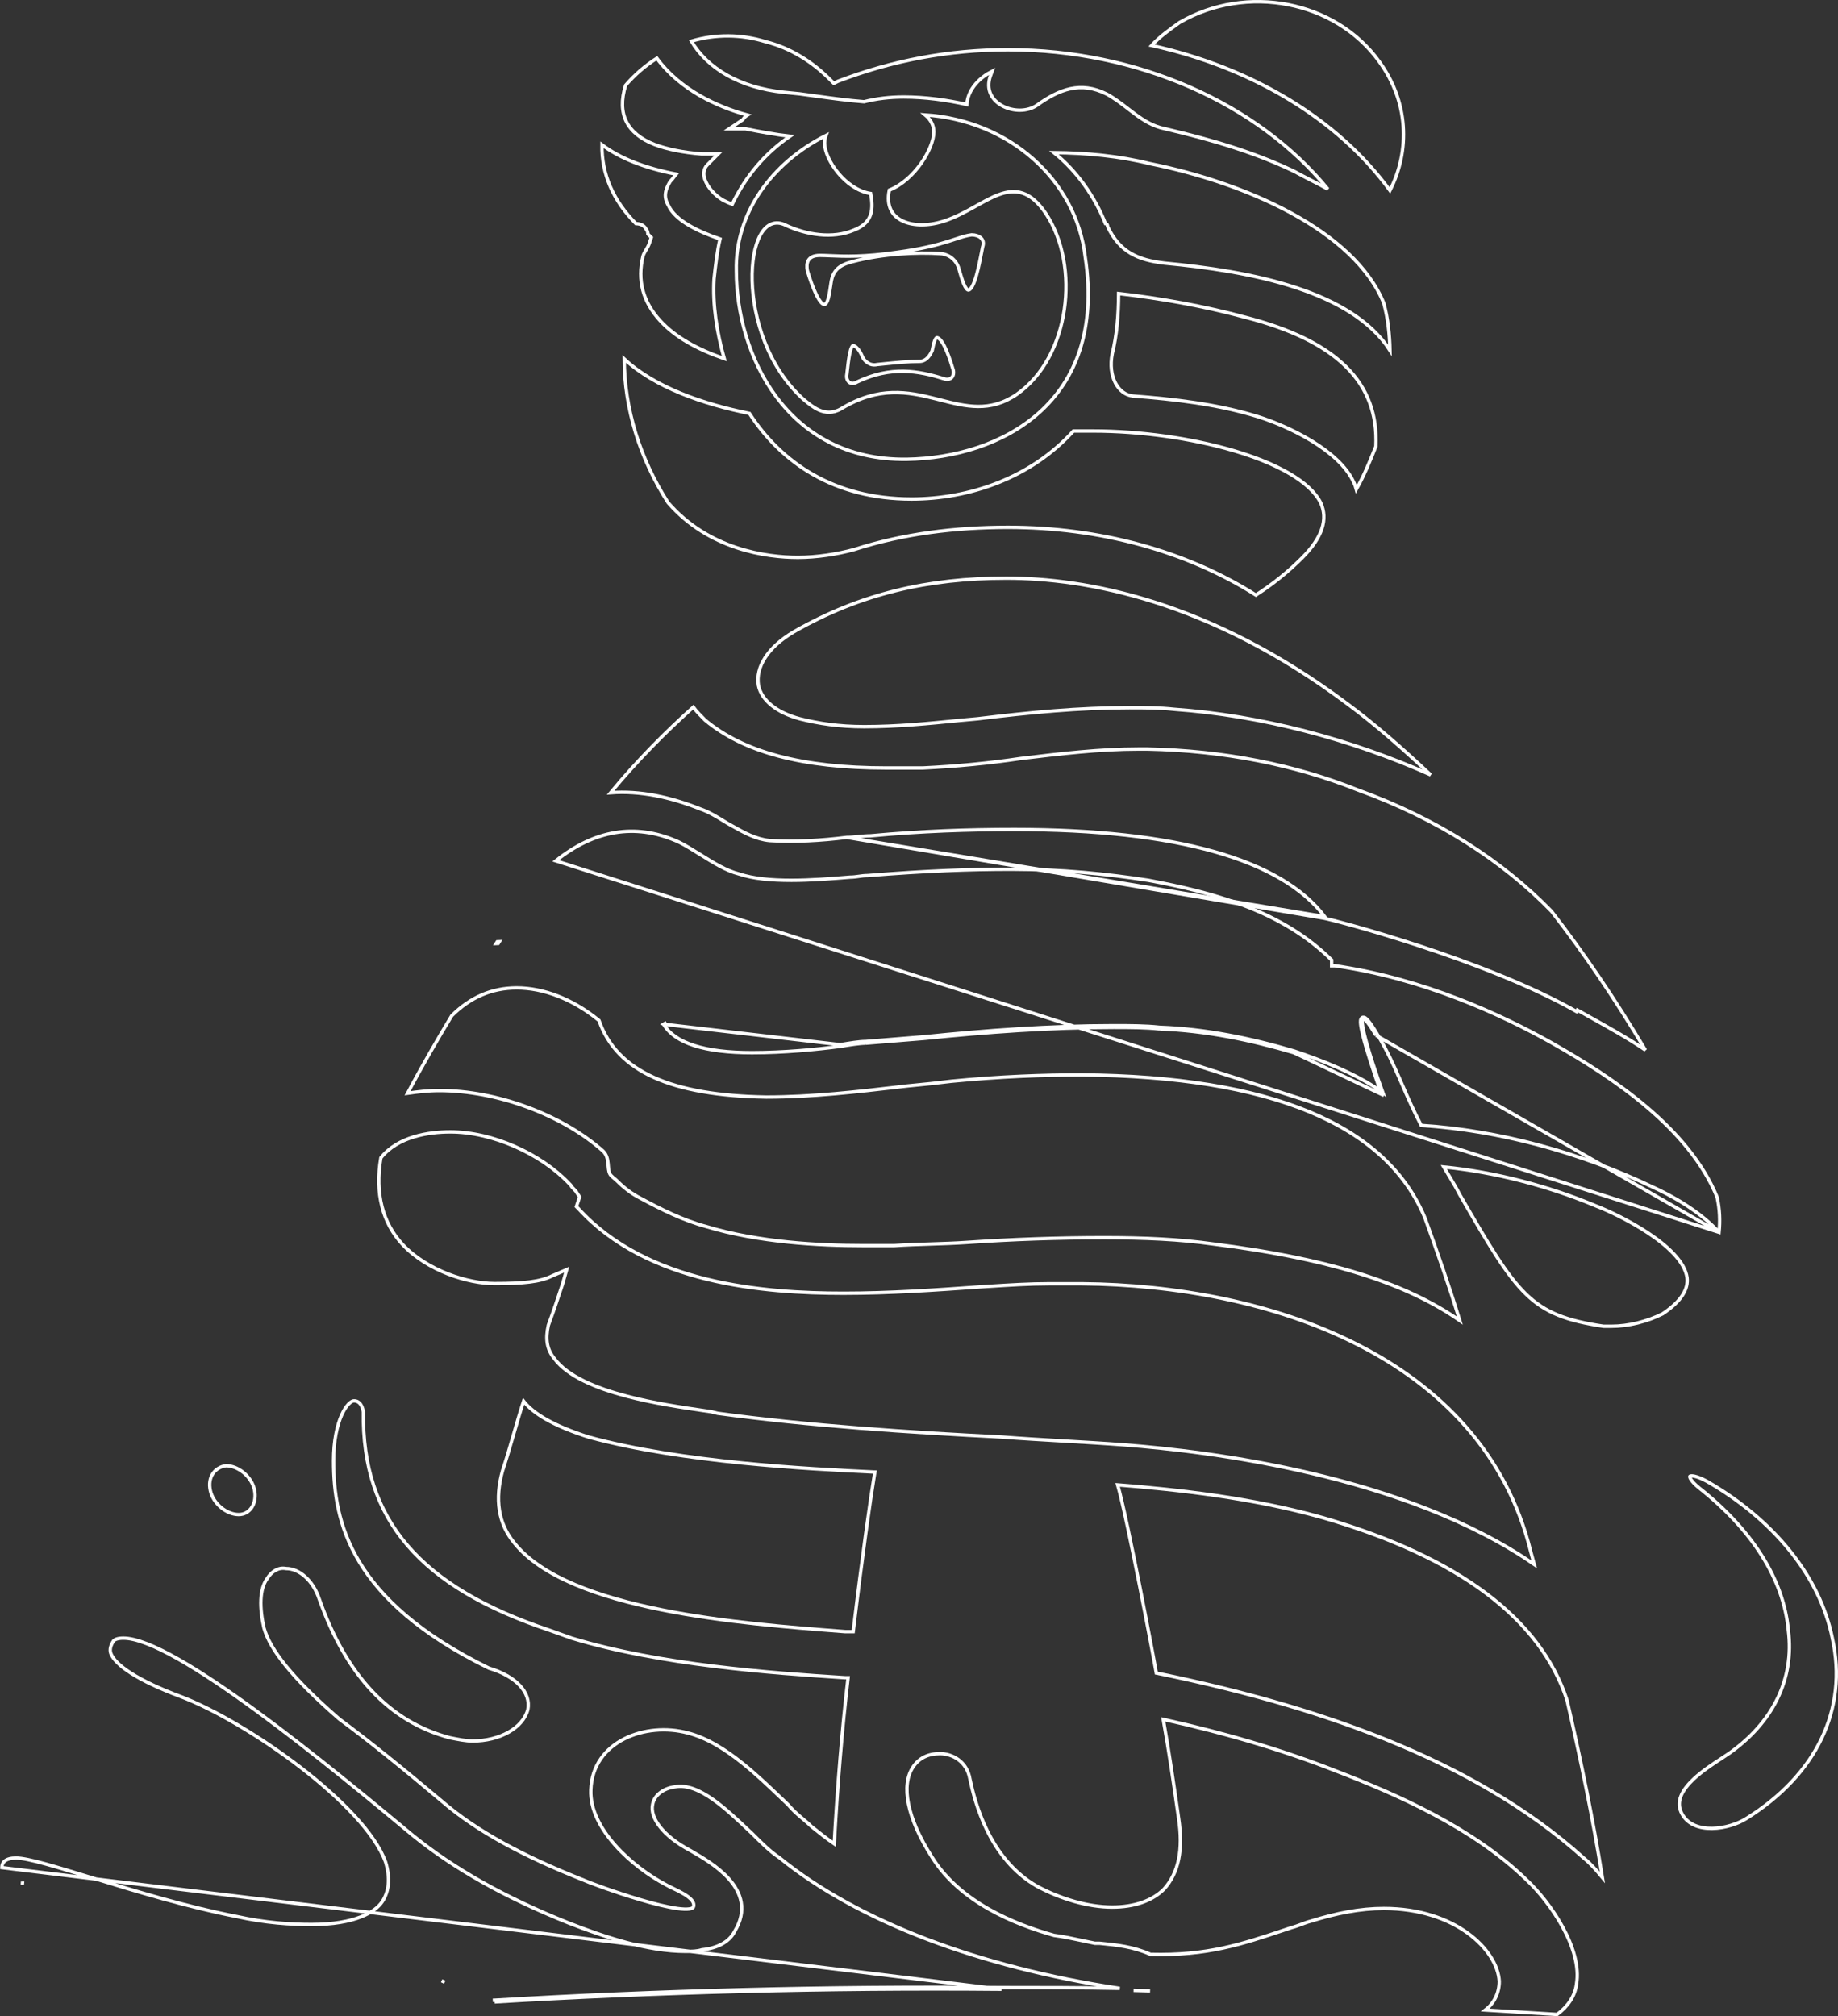 <svg width="547" height="600" viewBox="0 0 547 600" fill="none" xmlns="http://www.w3.org/2000/svg">
<rect x="0" y="0" width="547" height="600" fill="#333333" stroke="none"/>
<path d="M170.08 487.483L170.069 487.48L170.057 487.475L163.486 485.125C163.484 485.124 163.483 485.124 163.481 485.123C144.4 478.752 130.441 470.593 121.311 459.964C112.178 449.332 107.917 436.274 108.145 420.187C107.919 418.866 107.486 418.046 106.999 417.559C106.515 417.074 105.942 416.882 105.355 416.882C104.972 416.882 104.39 417.145 103.698 417.874C103.021 418.586 102.3 419.681 101.641 421.174C100.323 424.158 99.274 428.677 99.274 434.744C99.274 443.874 100.559 454.249 106.959 464.853C113.356 475.454 124.895 486.337 145.494 496.424C149.527 497.618 152.656 499.416 154.666 501.552C156.689 503.701 157.592 506.213 157.084 508.76L157.08 508.777L157.076 508.794C156.326 511.547 154.216 513.879 151.315 515.513C148.411 517.149 144.682 518.108 140.611 518.108C138.681 518.108 136.292 517.629 133.971 517.164L133.932 517.156L133.917 517.154L133.902 517.15C115.83 512.386 103.039 498.572 95.012 475.872L95.009 475.863C93.166 470.325 89.074 466.789 85.142 466.789H85.093L85.044 466.779C82.969 466.363 80.802 467.601 79.46 469.841L79.45 469.858L79.438 469.875C78.34 471.415 77.766 473.545 77.65 476.081C77.536 478.608 77.879 481.499 78.575 484.526C80.415 490.957 86.885 499.341 100.967 511.567C109.907 518.166 119.784 526.174 131.531 536.058L131.537 536.062C141.817 544.955 155.86 552.463 173.7 559.517L173.72 559.525L173.74 559.535C174.176 559.753 176.405 560.625 179.56 561.747C182.697 562.863 186.713 564.213 190.697 565.387C194.687 566.563 198.624 567.554 201.612 567.961C203.111 568.165 204.333 568.216 205.19 568.087C206.088 567.952 206.351 567.666 206.401 567.417L206.405 567.397L206.41 567.378C206.587 566.759 206.408 566.159 205.906 565.532C205.395 564.894 204.588 564.283 203.635 563.705C202.688 563.13 201.635 562.609 200.659 562.139C200.527 562.075 200.396 562.012 200.267 561.95C199.46 561.563 198.713 561.205 198.185 560.888C193.206 558.274 187.521 554.122 183.132 549.191C178.749 544.267 175.595 538.495 175.837 532.656C176.079 525.383 180.207 520.29 185.806 517.456C191.387 514.631 198.447 514.035 204.667 515.712C210.411 517.151 216.001 520.735 221.072 524.81C225.039 527.998 228.721 531.514 231.929 534.578C232.823 535.432 233.681 536.251 234.498 537.018L234.52 537.039L234.54 537.062C235.688 538.443 236.956 539.598 238.183 540.652C238.49 540.915 238.796 541.173 239.097 541.428C239.982 542.175 240.828 542.89 241.541 543.601C243.678 545.313 245.803 547.014 248.277 548.714C249.206 531.782 250.579 514.871 252.397 499.275H251.548H251.532L251.516 499.274C229.431 497.862 196.469 495.507 170.08 487.483Z" stroke="white"/>
<path d="M327.229 578.313H327.253L327.278 578.316C327.4 578.328 327.522 578.34 327.644 578.352C332.212 578.809 337.295 579.316 342.385 581.612C359.296 582.043 369.409 578.656 382.549 574.256C383.166 574.05 383.789 573.841 384.419 573.631L384.437 573.625L384.456 573.62C385.364 573.393 386.277 573.05 387.222 572.695L387.236 572.69C388.162 572.342 389.12 571.983 390.083 571.74C397.628 569.38 404.728 567.955 411.842 567.955C422.516 567.955 430.964 571.044 436.814 575.289C442.648 579.523 445.941 584.943 446.186 589.616L446.187 589.629V589.642C446.187 593.074 444.691 596.142 442.03 598.181C445.321 598.386 448.689 598.59 452.057 598.794L452.063 598.795C455.88 599.026 459.697 599.258 463.402 599.49C466.534 597.203 468.723 594.062 469.165 590.522L469.166 590.51L469.168 590.498C470.079 585.251 468.145 579.136 465.05 573.462C461.962 567.802 457.765 562.665 454.277 559.404L454.277 559.404L454.27 559.397C438.367 543.938 415.89 534.08 397.56 527.019L397.556 527.018C382.269 520.986 365.147 515.868 346.187 511.666C348.003 521.764 349.38 531.424 350.757 541.073L350.757 541.074C350.757 541.074 350.757 541.075 350.757 541.075C352.178 550.568 350.773 557.335 346.403 562.198L346.395 562.208L346.385 562.217C342.974 565.634 337.659 567.543 330.989 567.543C323.837 567.543 315.765 565.158 308.66 561.363L308.66 561.363L308.649 561.357C294.334 553.232 290.072 536.066 288.664 529.482L288.661 529.471L288.659 529.459C287.769 524.108 283.33 521.873 279.751 521.873C276.136 521.873 273.482 523.219 271.706 525.888C269.925 528.563 269.445 532.296 270.37 536.87C271.294 541.44 273.613 546.797 277.352 552.649L277.356 552.655C285.702 566.123 301.964 572.674 313.696 575.968C316.344 576.301 319.003 576.868 321.963 577.498C323.205 577.763 324.499 578.039 325.868 578.313H327.229Z" stroke="white"/>
<path d="M298.087 591.497C310.019 591.497 321.661 591.497 333.243 591.732C291.405 585.413 255.339 571.826 231.978 552.851C229.125 550.942 226.749 548.563 223.952 545.761L223.936 545.745C223.522 545.356 223.106 544.964 222.687 544.569C219.294 541.37 215.767 538.045 212.244 535.554C208.27 532.745 204.422 531.086 200.873 531.753L200.858 531.756L200.842 531.757C197.228 532.21 194.645 534.451 194.222 536.993L194.22 537.006L194.217 537.019C193.793 538.932 194.522 541.252 196.414 543.665C198.299 546.068 201.294 548.499 205.245 550.594L205.254 550.599L205.263 550.604C205.493 550.738 205.739 550.881 205.999 551.031C208.91 552.716 213.606 555.433 216.9 559.118C218.701 561.133 220.113 563.466 220.575 566.112C221.038 568.764 220.537 571.676 218.61 574.82C217.094 577.835 213.63 579.759 208.876 580.248C207.407 580.727 205.939 580.727 204.122 580.726H204.071C192.686 580.726 179.916 576.455 169.103 572.217L169.099 572.216C150.262 564.669 135.173 556.171 122.904 546.246L122.898 546.241C110.44 535.882 92.706 521.179 76.151 509.066C67.872 503.009 59.899 497.607 53.034 493.722C49.601 491.779 46.455 490.221 43.692 489.15C40.922 488.075 38.573 487.504 36.725 487.504C34.978 487.504 34.181 487.928 33.821 488.267C32.939 489.607 32.576 490.836 32.965 492.017C33.613 493.736 35.605 495.777 39.108 498C42.593 500.211 47.494 502.551 53.821 504.898L53.825 504.899C63.756 508.688 77.43 516.721 89.384 525.922C95.364 530.524 100.924 535.428 105.378 540.25C109.824 545.066 113.196 549.832 114.757 554.162L114.762 554.175L114.766 554.188C116.206 558.998 115.747 562.928 113.763 565.908C111.746 568.938 105.895 572.723 92.663 572.723C86.528 572.723 78.971 572.25 70.468 570.358C55.868 567.527 40.334 562.812 28.117 559.047C27.285 558.793 26.463 558.542 25.655 558.295C21.211 556.937 17.158 555.699 13.734 554.755C9.668 553.633 6.561 552.948 4.76 552.948C3.177 552.948 2.125 553.289 1.48 553.786C0.853 554.269 0.559 554.939 0.559 555.744V555.793L298.086 591.997M298.087 591.497C298.087 591.497 298.087 591.497 298.087 591.497H298.086V591.997M298.087 591.497C298.088 591.497 298.089 591.497 298.09 591.497L298.086 591.997M298.087 591.497C245.457 591.026 194.705 592.437 147.239 595.26M298.086 591.997C245.437 591.526 194.669 592.939 147.192 595.764M147.239 595.26C147.264 595.266 147.289 595.272 147.313 595.279L147.192 595.764M147.239 595.26C147.213 595.261 147.188 595.263 147.162 595.264L147.192 595.764M147.239 595.26L147.192 595.764M131.895 589.663L131.903 589.667L131.679 590.114L131.887 589.659C131.889 589.66 131.892 589.661 131.895 589.663ZM6.686 560.425C6.687 560.425 6.688 560.425 6.69 560.425L6.64 560.923L6.681 560.425C6.683 560.425 6.684 560.425 6.686 560.425ZM342.272 592.468C340.63 592.415 338.988 592.368 337.346 592.326L342.272 592.468Z" stroke="white"/>
<path d="M410.498 18.363L410.498 18.363L410.496 18.36C397.498 0.227 371.007 -4.916 351.005 6.718C347.961 8.896 344.979 11.035 342.731 13.523C372.715 20.167 398.149 35.429 413.655 56.67C419.754 44.724 419.14 30.208 410.498 18.363Z" stroke="white"/>
<path d="M349.367 211.077C375.229 212.897 401.956 219.965 425.77 230.596C417.572 222.893 409.385 215.662 401.203 209.624L401.2 209.621C359.928 178.618 322.9 172.056 299.494 172.056C276.067 172.056 255.942 176.747 236.286 187.996C228.374 192.658 224.829 198.607 225.715 203.952C226.603 208.377 231.066 212.053 238.04 213.916C243.644 215.319 249.713 216.255 257.188 216.255C267.03 216.255 276.408 215.316 285.812 214.374L285.817 214.373L290.973 213.904C290.975 213.904 290.978 213.903 290.98 213.903C306.496 212.02 321.09 210.605 336.16 210.605H336.176C340.861 210.605 345.112 210.605 349.367 211.077Z" stroke="white"/>
<path d="M475.123 358.937L475.116 358.935L475.109 358.932C460.882 352.956 444.857 348.782 429.682 347.289C430.217 348.206 430.752 349.094 431.276 349.962C432.412 351.848 433.491 353.638 434.376 355.409C443.084 370.495 448.333 379.479 454.145 385.125C459.906 390.722 466.241 393.054 477.22 394.695H477.222H477.225H477.228H477.231H477.234H477.237H477.24H477.243H477.246H477.249H477.252H477.255H477.258H477.261H477.264H477.267H477.27H477.273H477.276H477.279H477.282H477.285H477.288H477.292H477.295H477.298H477.301H477.304H477.307H477.311H477.314H477.317H477.32H477.324H477.327H477.33H477.333H477.337H477.34H477.343H477.346H477.35H477.353H477.356H477.36H477.363H477.366H477.37H477.373H477.377H477.38H477.383H477.387H477.39H477.394H477.397H477.4H477.404H477.407H477.411H477.414H477.418H477.421H477.425H477.428H477.432H477.436H477.439H477.443H477.446H477.45H477.453H477.457H477.461H477.464H477.468H477.471H477.475H477.479H477.482H477.486H477.49H477.493H477.497H477.501H477.505H477.508H477.512H477.516H477.519H477.523H477.527H477.531H477.535H477.538H477.542H477.546H477.55H477.554H477.557H477.561H477.565H477.569H477.573H477.577H477.581H477.584H477.588H477.592H477.596H477.6H477.604H477.608H477.612H477.616H477.62H477.624H477.628H477.632H477.636H477.64H477.644H477.648H477.652H477.656H477.66H477.664H477.668H477.672H477.676H477.68H477.684H477.688H477.693H477.697H477.701H477.705H477.709H477.713H477.717H477.721H477.726H477.73H477.734H477.738H477.742H477.747H477.751H477.755H477.759H477.763H477.768H477.772H477.776H477.78H477.785H477.789H477.793H477.798H477.802H477.806H477.811H477.815H477.819H477.823H477.828H477.832H477.837H477.841H477.845H477.85H477.854H477.858H477.863H477.867H477.872H477.876H477.88H477.885H477.889H477.894H477.898H477.903H477.907H477.912H477.916H477.921H477.925H477.93H477.934H477.939H477.943H477.948H477.952H477.957H477.961H477.966H477.97H477.975H477.979H477.984H477.989H477.993H477.998H478.002H478.007H478.012H478.016H478.021H478.025H478.03H478.035H478.039H478.044H478.049H478.053H478.058H478.063H478.067H478.072H478.077H478.081H478.086H478.091H478.096H478.1H478.105H478.11H478.114H478.119H478.124H478.129H478.134H478.138H478.143H478.148H478.153H478.157H478.162H478.167H478.172H478.177H478.181H478.186H478.191H478.196H478.201H478.206H478.21H478.215H478.22H478.225H478.23H478.235H478.24H478.245H478.249H478.254H478.259H478.264H478.269H478.274H478.279H478.284H478.289H478.294H478.299H478.304H478.309H478.313H478.318H478.323H478.328H478.333H478.338H478.343H478.348H478.353H478.358H478.363H478.368H478.373H478.378H478.383H478.388H478.393H478.398H478.403H478.409H478.414H478.419H478.424H478.429H478.434H478.439H478.444H478.449H478.454H478.459H478.464H478.469H478.474H478.48H478.485H478.49H478.495H478.5H478.505H478.51H478.515H478.521H478.526H478.531H478.536H478.541H478.546H478.551H478.557H478.562H478.567H478.572H478.577H478.582H478.588H478.593H478.598H478.603H478.608H478.614H478.619H478.624H478.629H478.634H478.64H478.645H478.65H478.655H478.661H478.666H478.671H478.676H478.682H478.687H478.692H478.697H478.703H478.708H478.713H478.718H478.724H478.729H478.734H478.74H478.745H478.75H478.755H478.761H478.766H478.771H478.777H478.782H478.787H478.793H478.798H478.803H478.808H478.814H478.819H478.824H478.83H478.835H478.84H478.846H478.851H478.857H478.862H478.867H478.873H478.878H478.883H478.889H478.894H478.899H478.905H478.91H478.915H478.921H478.926H478.932H478.937H478.942H478.948H478.953H478.959H478.964H478.969H478.975H478.98H478.986H478.991H478.996H479.002H479.007H479.013H479.018H479.023H479.029H479.034H479.04H479.045H479.051H479.056H479.061H479.067H479.072H479.078H479.083H479.089H479.094H479.099H479.105H479.11H479.116H479.121H479.127H479.132H479.138H479.143H479.148H479.154H479.159H479.165H479.17H479.176H479.181H479.187H479.192H479.198H479.203H479.209H479.214H479.22H479.225H479.231H479.236H479.241H479.247H479.252H479.258H479.263H479.269H479.274H479.28H479.285H479.291H479.296H479.302H479.307H479.313H479.318H479.324H479.329H479.335H479.34H479.346H479.351H479.357H479.362H479.368H479.373H479.379H479.384H479.39H479.395H479.401H479.406H479.412H479.417H479.423H479.428H479.434H479.439H479.445H479.45H479.456H479.461H479.467H479.472H479.478H479.483H479.489H479.494H479.5H479.505H479.511H479.516H479.522H479.527H479.533C484.61 394.695 490.163 393.308 494.794 390.995C500.366 387.268 502.502 383.664 502.071 380.195C501.738 377.869 500.317 375.519 498.204 373.244C496.097 370.974 493.341 368.822 490.421 366.892C484.582 363.031 478.152 360.104 475.123 358.937Z" stroke="white"/>
<path d="M251.987 249.211L251.956 249.215C244.458 250.154 236.503 250.622 229.025 250.154C224.903 249.739 221.525 247.84 217.772 245.73C217.367 245.502 216.958 245.272 216.543 245.041C216.172 244.818 215.786 244.581 215.389 244.337C213.308 243.06 210.891 241.577 208.473 240.767C199.443 237.151 190.382 235.25 181.712 235.921C189.788 226.147 198.266 217.653 206.334 210.439C207.282 211.733 208.562 213.014 209.804 214.259L209.827 214.282L209.843 214.298L209.861 214.313C221.275 223.839 238.809 228.553 263.77 228.553H263.789H263.808H263.827H263.847H263.866H263.885H263.905H263.924H263.943H263.963H263.982H264.002H264.021H264.04H264.06H264.079H264.099H264.118H264.138H264.157H264.177H264.196H264.216H264.235H264.255H264.274H264.294H264.314H264.333H264.353H264.372H264.392H264.412H264.431H264.451H264.47H264.49H264.51H264.529H264.549H264.569H264.589H264.608H264.628H264.648H264.667H264.687H264.707H264.727H264.747H264.766H264.786H264.806H264.826H264.846H264.865H264.885H264.905H264.925H264.945H264.965H264.985H265.005H265.025H265.045H265.064H265.084H265.104H265.124H265.144H265.164H265.184H265.204H265.224H265.244H265.264H265.284H265.304H265.325H265.345H265.365H265.385H265.405H265.425H265.445H265.465H265.485H265.505H265.526H265.546H265.566H265.586H265.606H265.627H265.647H265.667H265.687H265.707H265.728H265.748H265.768H265.788H265.809H265.829H265.849H265.87H265.89H265.91H265.93H265.951H265.971H265.991H266.012H266.032H266.053H266.073H266.093H266.114H266.134H266.155H266.175H266.195H266.216H266.236H266.257H266.277H266.298H266.318H266.339H266.359H266.38H266.4H266.421H266.441H266.462H266.482H266.503H266.523H266.544H266.565H266.585H266.606H266.626H266.647H266.668H266.688H266.709H266.73H266.75H266.771H266.791H266.812H266.833H266.854H266.874H266.895H266.916H266.936H266.957H266.978H266.999H267.019H267.04H267.061H267.082H267.102H267.123H267.144H267.165H267.185H267.206H267.227H267.248H267.269H267.29H267.31H267.331H267.352H267.373H267.394H267.415H267.436H267.457H267.477H267.498H267.519H267.54H267.561H267.582H267.603H267.624H267.645H267.666H267.687H267.708H267.729H267.75H267.771H267.792H267.813H267.834H267.855H267.876H267.897H267.918H267.939H267.96H267.981H268.002H268.023H268.044H268.065H268.086H268.108H268.129H268.15H268.171H268.192H268.213H268.234H268.255H268.277H268.298H268.319H268.34H268.361H268.382H268.404H268.425H268.446H268.467H268.488H268.51H268.531H268.552H268.573H268.595H268.616H268.637H268.658H268.68H268.701H268.722H268.743H268.765H268.786H268.807H268.829H268.85H268.871H268.892H268.914H268.935H268.956H268.978H268.999H269.02H269.042H269.063H269.085H269.106H269.127H269.149H269.17H269.191H269.213H269.234H269.256H269.277H269.298H269.32H269.341H269.363H269.384H269.406H269.427H269.449H269.47H269.491H269.513H269.534H269.556H269.577H269.599H269.62H269.642H269.663H269.685H269.706H269.728H269.749H269.771H269.792H269.814H269.835H269.857H269.879H269.9H269.922H269.943H269.965H269.986H270.008H270.03H270.051H270.073H270.094H270.116H270.137H270.159H270.181H270.202H270.224H270.246H270.267H270.289H270.31H270.332H270.354H270.375H270.397H270.419H270.44H270.462H270.484H270.505H270.527H270.549H270.57H270.592H270.614H270.635H270.657H270.679H270.701H270.722H270.744H270.766H270.787H270.809H270.831H270.853H270.874H270.896H270.918H270.939H270.961H270.983H271.005H271.027H271.048H271.07H271.092H271.114H271.135H271.157H271.179H271.201H271.222H271.244H271.266H271.288H271.31H271.331H271.353H271.375H271.397H271.419H271.441H271.462H271.484H271.506H271.528H271.55H271.571H271.593H271.615H271.637H271.659H271.681H271.703H271.724H271.746H271.768H271.79H271.812H271.834H271.856H271.877H271.899H271.921H271.943H271.965H271.987H272.009H272.031H272.053H272.074H272.096H272.118H272.14H272.162H272.184H272.206H272.228H272.25H272.272H272.294H272.315H272.337H272.359H272.381H272.403H272.425H272.447H272.469H272.491H272.513H272.535H272.557H272.579H272.601H272.623H272.645H272.667H272.688H272.71H272.732H272.754H272.776H272.798H272.82H272.842H272.864H272.886H272.908H272.93H272.952H272.974H272.996H273.018H273.04H273.062H273.084H273.106H273.128H273.15H273.172H273.194H273.216H273.238H273.26H273.282H273.304H273.326H273.348H273.37H273.392H273.414H273.436H273.458H273.48H273.502H273.524H273.546H273.568H273.59H273.612H273.634H273.656H273.678H273.7H273.722H273.744H273.766H273.788H273.81H273.832H273.854H273.876H273.898H273.92H273.942H273.964H273.986H274.008H274.03H274.052H274.074H274.097H274.119H274.141H274.163H274.185H274.207H274.229H274.251H274.273H274.295H274.317H274.339H274.361H274.383H274.405H274.427H274.449H274.471H274.493H274.515H274.537H274.559H274.581H274.593L274.605 228.553C284.489 228.081 294.375 227.139 303.793 225.724C315.547 224.311 327.267 222.904 338.981 222.904H338.987H338.992H338.998H339.003H339.009H339.014H339.02H339.025H339.031H339.036H339.042H339.047H339.053H339.058H339.064H339.069H339.075H339.08H339.086H339.091H339.097H339.102H339.108H339.113H339.119H339.124H339.13H339.135H339.141H339.146H339.152H339.157H339.163H339.168H339.174H339.179H339.185H339.19H339.196H339.201H339.207H339.212H339.218H339.223H339.229H339.234H339.24H339.245H339.251H339.256H339.262H339.267H339.273H339.278H339.284H339.289H339.295H339.3H339.306H339.311H339.317H339.322H339.327H339.333H339.338H339.344H339.349H339.355H339.36H339.366H339.371H339.377H339.382H339.388H339.393H339.398H339.404H339.409H339.415H339.42H339.426H339.431H339.437H339.442H339.447H339.453H339.458H339.464H339.469H339.475H339.48H339.485H339.491H339.496H339.502H339.507H339.512H339.518H339.523H339.529H339.534H339.539H339.545H339.55H339.556H339.561H339.566H339.572H339.577H339.583H339.588H339.593H339.599H339.604H339.609H339.615H339.62H339.626H339.631H339.636H339.642H339.647H339.652H339.658H339.663H339.668H339.674H339.679H339.684H339.69H339.695H339.7H339.706H339.711H339.716H339.722H339.727H339.732H339.738H339.743H339.748H339.754H339.759H339.764H339.769H339.775H339.78H339.785H339.791H339.796H339.801H339.806H339.812H339.817H339.822H339.827H339.833H339.838H339.843H339.848H339.854H339.859H339.864H339.869H339.874H339.88H339.885H339.89H339.895H339.901H339.906H339.911H339.916H339.921H339.927H339.932H339.937H339.942H339.947H339.952H339.958H339.963H339.968H339.973H339.978H339.983H339.989H339.994H339.999H340.004H340.009H340.014H340.019H340.024H340.03H340.035H340.04H340.045H340.05H340.055H340.06H340.065H340.07H340.075H340.08H340.085H340.091H340.096H340.101H340.106H340.111H340.116H340.121H340.126H340.131H340.136H340.141H340.146H340.151H340.156H340.161H340.166H340.171H340.176H340.181H340.186H340.191H340.196H340.201H340.206H340.211H340.216H340.221H340.225H340.23H340.235H340.24H340.245H340.25H340.255H340.26H340.265H340.27H340.275H340.279H340.284H340.289H340.294H340.299H340.304H340.309H340.313H340.318H340.323H340.328H340.333H340.338H340.342H340.347H340.352H340.357H340.362H340.366H340.371H340.376H340.381H340.385H340.39H340.395H340.4H340.404H340.409H340.414H340.419H340.423H340.428H340.433H340.437H340.442H340.447H340.452H340.456H340.461H340.466H340.47H340.475H340.48H340.484H340.489H340.493H340.498H340.503H340.507H340.512H340.516H340.521H340.526H340.53H340.535H340.539H340.544H340.548H340.553H340.558H340.562H340.567H340.571H340.576H340.58H340.585H340.589H340.594H340.598H340.603H340.607H340.612H340.616H340.62H340.625H340.629H340.634H340.638H340.643H340.647H340.651H340.656H340.66H340.665H340.669H340.673H340.678H340.682H340.686H340.691H340.695H340.699H340.704H340.708H340.712H340.717H340.721H340.725H340.729H340.734H340.738H340.742H340.746H340.751H340.755H340.759H340.763H340.768H340.772H340.776H340.78H340.784H340.789H340.793H340.797H340.801H340.805H340.809H340.813H340.818H340.822H340.826H340.83H340.834H340.838H340.842H340.846H340.85H340.854H340.858H340.862H340.866H340.87H340.874H340.878H340.882H340.886H340.89H340.894H340.898H340.902H340.906H340.91H340.914H340.918H340.922H340.926H340.93H340.934H340.938H340.941H340.945H340.949H340.953H340.957H340.961H340.964H340.968H340.972H340.976H340.98H340.983H340.987H340.991H340.995H340.998H341.002H341.006H341.01H341.013H341.017H341.021H341.024H341.028H341.032H341.035H341.039H341.043H341.046H341.05H341.054H341.057H341.061H341.064H341.068H341.072H341.075H341.079H341.082H341.086H341.089H341.093H341.096H341.1H341.103H341.107H341.11H341.114H341.117H341.121H341.124H341.127H341.131H341.134H341.138H341.141H341.144H341.148H341.151H341.155H341.158H341.161H341.165H341.168H341.171H341.174H341.178H341.181H341.184H341.187H341.191H341.194H341.197H341.2H341.204H341.207H341.21H341.213H341.216H341.219H341.223H341.226H341.229H341.232H341.235H341.238H341.241H341.244H341.247H341.25H341.253H341.256H341.26H341.263H341.266H341.269H341.271H341.274H341.277H341.28H341.283H341.286H341.289H341.292H341.295H341.298H341.301H341.304H341.306H341.309H341.312H341.315H341.318H341.321H341.323H341.326H341.327C364.303 223.374 385.394 227.601 404.136 235.109L404.144 235.112L404.152 235.115C427.581 243.563 447.25 256.228 461.762 271.226C471.207 283.391 480.654 297.284 489.689 312.494C484.653 309.083 478.951 305.905 473.351 302.784C472.038 302.052 470.73 301.323 469.437 300.595C469.437 300.595 469.437 300.595 469.437 300.595L469.192 301.03C441.927 285.493 396.8 273.723 393.98 273.252L251.987 249.211ZM251.987 249.211H252.018C253.164 249.211 254.314 249.096 255.493 248.978L255.506 248.977C256.665 248.861 257.853 248.742 259.045 248.74C274.098 247.328 288.209 246.857 301.846 246.857C326.08 246.857 345.991 249.095 361.446 253.467C376.802 257.811 387.809 264.277 394.263 272.797L251.987 249.211Z" stroke="white"/>
<path d="M511.596 366.719C505.454 360.042 496.948 355.578 491.967 353.309C470.379 342.969 445.986 336.372 422.968 334.919C420.581 330.315 418.875 326.395 417.249 322.66C417.008 322.109 416.77 321.562 416.532 321.017C414.649 316.716 412.759 312.573 409.923 307.838M511.596 366.719L409.493 308.093M511.596 366.719C511.926 363.377 511.845 360.007 511.02 356.266C506.827 346.026 499.143 337.156 490.197 329.543C481.243 321.922 471.051 315.585 461.895 310.412C446.889 301.957 423.46 291.165 397.235 287.406H396.801H396.301V286.906V285.701C381.857 271.331 361.849 265.727 341.718 261.975C329.516 260.095 315.913 258.686 300.906 258.686C288.698 258.686 275.55 259.156 258.169 260.568L258.149 260.569H258.129C257.229 260.569 256.44 260.682 255.614 260.8L255.603 260.801C254.792 260.917 253.946 261.038 252.979 261.04C247.345 261.51 241.223 261.982 235.565 261.982C229.446 261.982 224.217 261.512 219.913 260.079C216.082 259.115 212.272 256.73 208.55 254.4L208.514 254.377C208.512 254.377 208.511 254.376 208.51 254.375C207.987 254.061 207.446 253.727 206.896 253.387C204.935 252.177 202.86 250.895 201.064 250.176L201.055 250.172C189.038 245.08 177.026 246.902 165.416 256.183L511.596 366.719ZM409.923 307.838C409.922 307.837 409.922 307.837 409.921 307.836L409.493 308.093M409.923 307.838C409.923 307.838 409.923 307.838 409.923 307.838L409.493 308.093M409.923 307.838C408.803 305.95 407.936 304.65 407.281 303.852C406.957 303.457 406.662 303.156 406.395 302.972C406.16 302.809 405.76 302.613 405.373 302.845C405.195 302.951 405.092 303.111 405.032 303.253C404.971 303.396 404.938 303.553 404.921 303.708C404.885 304.016 404.9 304.4 404.947 304.828C405.04 305.69 405.274 306.838 405.599 308.154C406.762 312.866 409.149 319.975 410.818 324.626M409.493 308.093C400.831 293.482 408.085 315.624 411.532 325.134C411.297 324.963 411.059 324.794 410.818 324.626M410.818 324.626C410.92 324.91 411.019 325.184 411.115 325.449C411.361 325.626 411.604 325.804 411.843 325.984L385.049 313.272C372.357 309.505 358.725 306.68 345.092 306.21M410.818 324.626C403.324 319.403 393.193 315.464 385.207 312.798L385.199 312.795L385.191 312.793C372.479 309.02 358.81 306.185 345.129 305.711M345.129 305.711C345.135 305.711 345.141 305.712 345.148 305.713L345.092 306.21M345.129 305.711C345.122 305.71 345.116 305.71 345.11 305.71L345.092 306.21M345.129 305.711C340.876 305.239 336.159 305.239 331.478 305.239H331.46C312.635 305.239 293.346 306.653 275.005 308.537M345.092 306.21C340.862 305.739 336.161 305.739 331.461 305.739H331.46C312.657 305.739 293.384 307.151 275.051 309.035M275.051 309.035L275.01 308.536C275.008 308.536 275.007 308.537 275.005 308.537M275.051 309.035C272.231 309.27 269.293 309.505 266.355 309.741C263.417 309.976 260.479 310.212 257.659 310.447M275.051 309.035L275 308.537C275.002 308.537 275.004 308.537 275.005 308.537M275.005 308.537C272.188 308.772 269.254 309.007 266.319 309.242L266.315 309.242C263.385 309.477 260.453 309.712 257.638 309.947M257.659 310.447V309.947C257.652 309.947 257.645 309.947 257.638 309.947M257.659 310.447C255.778 310.447 252.958 310.918 250.138 311.389M257.659 310.447L257.617 309.949C257.624 309.948 257.631 309.948 257.638 309.947M257.638 309.947C255.716 309.951 252.877 310.425 250.099 310.888L250.071 310.893L250.138 311.389M250.138 311.389L250.055 310.895L250.063 310.894L197.489 304.797M250.138 311.389C243.086 312.33 233.215 313.272 223.813 313.272C209.711 313.272 200.78 310.447 197.489 304.797M197.489 304.797L197.937 305.021L198.059 304.775C198.012 304.699 197.966 304.623 197.921 304.546L197.489 304.797ZM148.597 280.243C148.488 280.414 148.38 280.585 148.271 280.756C148.068 280.765 147.864 280.774 147.661 280.785C147.77 280.613 147.879 280.44 147.988 280.268C148.191 280.259 148.394 280.25 148.597 280.243Z" stroke="white"/>
<path d="M228.044 326.484L228.036 326.484C199.89 326.014 183.593 318.986 178.26 303.681C170.371 297.211 161.594 293.997 153.773 293.997C146.412 293.997 139.97 296.749 134.427 302.282C130.343 309.1 125.826 316.788 121.296 325.351C124.272 324.929 127.311 324.542 130.739 324.542C147.777 324.542 167.17 331.645 179.488 342.559L179.5 342.569L179.51 342.58C180.579 343.651 180.827 344.979 180.947 346.179C180.972 346.429 180.991 346.665 181.009 346.893C181.036 347.238 181.063 347.566 181.107 347.9C181.177 348.436 181.285 348.903 181.484 349.301C181.674 349.681 181.964 349.981 182.361 350.322C182.468 350.414 182.584 350.51 182.708 350.611C183.026 350.874 183.39 351.174 183.741 351.526C185.593 353.38 187.901 355.228 190.662 356.611L190.669 356.614L190.676 356.618C196.782 359.911 203.32 363.182 210.31 365.05L210.319 365.052L210.327 365.054C225.767 369.74 244.04 370.682 256.719 370.682H256.738H256.757H256.777H256.796H256.815H256.834H256.854H256.873H256.892H256.911H256.931H256.95H256.969H256.989H257.008H257.027H257.046H257.066H257.085H257.104H257.124H257.143H257.162H257.181H257.201H257.22H257.239H257.258H257.278H257.297H257.316H257.336H257.355H257.374H257.393H257.413H257.432H257.451H257.47H257.49H257.509H257.528H257.547H257.567H257.586H257.605H257.624H257.644H257.663H257.682H257.701H257.721H257.74H257.759H257.778H257.798H257.817H257.836H257.855H257.875H257.894H257.913H257.932H257.952H257.971H257.99H258.009H258.029H258.048H258.067H258.086H258.106H258.125H258.144H258.163H258.182H258.202H258.221H258.24H258.259H258.279H258.298H258.317H258.336H258.355H258.375H258.394H258.413H258.432H258.451H258.471H258.49H258.509H258.528H258.547H258.566H258.586H258.605H258.624H258.643H258.662H258.682H258.701H258.72H258.739H258.758H258.777H258.797H258.816H258.835H258.854H258.873H258.892H258.911H258.931H258.95H258.969H258.988H259.007H259.026H259.045H259.064H259.084H259.103H259.122H259.141H259.16H259.179H259.198H259.217H259.237H259.256H259.275H259.294H259.313H259.332H259.351H259.37H259.389H259.408H259.427H259.446H259.465H259.485H259.504H259.523H259.542H259.561H259.58H259.599H259.618H259.637H259.656H259.675H259.694H259.713H259.732H259.751H259.77H259.789H259.808H259.827H259.846H259.865H259.884H259.903H259.922H259.941H259.96H259.979H259.998H260.017H260.036H260.055H260.074H260.093H260.112H260.131H260.15H260.169H260.188H260.207H260.225H260.244H260.263H260.282H260.301H260.32H260.339H260.358H260.377H260.396H260.415H260.433H260.452H260.471H260.49H260.509H260.528H260.547H260.566H260.584H260.603H260.622H260.641H260.66H260.679H260.697H260.716H260.735H260.754H260.773H260.792H260.81H260.829H260.848H260.867H260.885H260.904H260.923H260.942H260.961H260.979H260.998H261.017H261.036H261.054H261.073H261.092H261.111H261.129H261.148H261.167H261.185H261.204H261.223H261.241H261.26H261.279H261.298H261.316H261.335H261.354H261.372H261.391H261.409H261.428H261.447H261.465H261.484H261.503H261.521H261.54H261.558H261.577H261.596H261.614H261.633H261.651H261.67H261.689H261.707H261.726H261.744H261.763H261.781H261.8H261.818H261.837H261.855H261.874H261.892H261.911H261.929H261.948H261.966H261.985H262.003H262.022H262.04H262.059H262.077H262.096H262.114H262.132H262.151H262.169H262.188H262.206H262.225H262.243H262.261H262.28H262.298H262.316H262.335H262.353H262.372H262.39H262.408H262.427H262.445H262.463H262.481H262.5H262.518H262.536H262.555H262.573H262.591H262.609H262.628H262.646H262.664H262.682H262.701H262.719H262.737H262.755H262.774H262.792H262.81H262.828H262.846H262.865H262.883H262.901H262.919H262.937H262.955H262.973H262.992H263.01H263.028H263.046H263.064H263.082H263.1H263.118H263.136H263.154H263.172H263.19H263.209H263.227H263.245H263.263H263.281H263.299H263.317H263.335H263.353H263.371H263.389H263.406H263.424H263.442H263.46H263.478H263.496H263.514H263.532H263.55H263.568H263.586H263.604H263.621H263.639H263.657H263.675H263.693H263.711H263.728H263.746H263.764H263.782H263.8H263.817H263.835H263.853H263.871H263.889H263.906H263.924H263.942H263.959H263.977H263.995H264.013H264.03H264.048H264.066H264.083H264.101H264.119H264.136H264.154H264.171H264.189H264.207H264.224H264.242H264.259H264.277H264.295H264.312H264.33H264.347H264.365H264.382H264.4H264.417H264.435H264.452H264.47H264.487H264.505H264.522H264.54H264.557H264.574H264.592H264.609H264.627H264.644H264.661H264.679H264.696H264.713H264.731H264.748H264.765H264.783H264.8H264.817H264.835H264.852H264.869H264.886H264.904H264.921H264.938H264.955H264.973H264.99H265.007H265.024H265.041H265.059H265.076H265.093H265.11H265.127H265.144H265.161H265.178H265.196H265.213H265.23H265.247H265.264H265.281H265.298H265.315H265.332H265.349H265.366H265.383H265.4H265.417H265.434H265.451H265.468H265.485H265.501H265.518H265.535H265.552H265.569H265.586H265.603H265.62H265.636H265.653H265.67H265.687H265.704H265.72H265.737H265.754H265.771H265.787H265.804H265.821H265.838H265.854H265.871H265.888H265.904H265.921H265.938H265.954H265.971H265.988H266.004H266.021H266.037H266.054H266.071H266.087H266.104C269.633 370.447 273.277 370.329 276.912 370.212L276.916 370.212C280.56 370.094 284.194 369.977 287.709 369.742C301.353 368.8 314.996 368.328 328.64 368.328C340.401 368.328 351.238 368.799 361.142 370.216C393.763 374.358 417.489 381.204 434.44 392.996C431.258 382.651 427.664 372.322 424.069 362.418C412.441 334.485 377.969 320.363 322.057 319.892C310.322 319.892 297.649 320.362 283.098 321.773C279.335 322.244 275.103 322.715 269.932 323.185C269.05 323.287 268.152 323.392 267.241 323.498C255.545 324.86 241.594 326.484 228.044 326.484Z" stroke="white"/>
<path d="M169.401 352.233L169.392 352.223C161.021 343.373 146.579 336.842 134.03 336.842C127.504 336.842 118.381 338.245 113.348 344.557C111.529 355.205 113.862 363.94 119.823 370.37C127.231 378.254 139.31 381.983 147.192 381.983C155.666 381.983 160.72 381.504 164.361 379.681L164.374 379.675L164.387 379.669L167.678 378.257L168.644 377.842L168.356 378.853L167.416 382.149L167.413 382.159L167.409 382.17L167.408 382.172C166.003 386.394 164.594 390.628 163.185 394.395C162.277 398.517 162.753 401.628 164.969 404.291L164.978 404.302L164.987 404.314C166.918 406.931 169.982 409.123 173.736 410.967C177.486 412.808 181.887 414.284 186.453 415.486C194.609 417.633 203.234 418.892 209.514 419.809C210.266 419.918 210.985 420.023 211.665 420.124L211.69 420.128L211.713 420.134L213.567 420.598C241.271 424.359 270.388 426.241 298.111 427.652L298.124 427.653C304.229 428.124 310.335 428.477 316.447 428.83L316.449 428.83C322.558 429.183 328.674 429.536 334.79 430.008C347.026 430.95 368.09 433.189 390.923 438.612C413.312 443.929 437.437 452.315 456.61 465.568C456.492 465.139 456.373 464.724 456.254 464.307L456.254 464.304C456.019 463.482 455.782 462.651 455.545 461.701L455.545 461.7C448.301 432.447 428.677 412.658 403.978 400.113C379.27 387.564 349.503 382.276 322.057 382.041H322.04H322.021H322.001H321.982H321.963H321.944H321.924H321.905H321.886H321.866H321.847H321.828H321.809H321.789H321.77H321.751H321.731H321.712H321.693H321.674H321.654H321.635H321.616H321.596H321.577H321.558H321.539H321.519H321.5H321.481H321.462H321.442H321.423H321.404H321.384H321.365H321.346H321.327H321.307H321.288H321.269H321.249H321.23H321.211H321.192H321.172H321.153H321.134H321.114H321.095H321.076H321.057H321.037H321.018H320.999H320.98H320.96H320.941H320.922H320.902H320.883H320.864H320.845H320.825H320.806H320.787H320.767H320.748H320.729H320.71H320.69H320.671H320.652H320.632H320.613H320.594H320.575H320.555H320.536H320.517H320.497H320.478H320.459H320.44H320.42H320.401H320.382H320.363H320.343H320.324H320.305H320.285H320.266H320.247H320.228H320.208H320.189H320.17H320.15H320.131H320.112H320.093H320.073H320.054H320.035H320.015H319.996H319.977H319.958H319.938H319.919H319.9H319.881H319.861H319.842H319.823H319.803H319.784H319.765H319.746H319.726H319.707H319.688H319.668H319.649H319.63H319.611H319.591H319.572H319.553H319.533H319.514H319.495H319.476H319.456H319.437H319.418H319.399H319.379H319.36H319.341H319.321H319.302H319.283H319.264H319.244H319.225H319.206H319.186H319.167H319.148H319.129H319.109H319.09H319.071H319.051H319.032H319.013H318.994H318.974H318.955H318.936H318.917H318.897H318.878H318.859H318.839H318.82H318.801H318.782H318.762H318.743H318.724H318.704H318.685H318.666H318.647H318.627H318.608H318.589H318.569H318.55H318.531H318.512H318.492H318.473H318.454H318.434H318.415H318.396H318.377H318.357H318.338H318.319H318.3H318.28H318.261H318.242H318.222H318.203H318.184H318.165H318.145H318.126H318.107H318.087H318.068H318.049H318.03H318.01H317.991H317.972H317.952H317.933H317.914H317.895H317.875H317.856H317.837H317.818H317.798H317.779H317.76H317.74H317.721H317.702H317.683H317.663H317.644H317.625H317.605H317.586H317.567H317.548H317.528H317.509H317.49H317.47H317.451H317.432H317.413H317.393H317.374H317.355H317.336H317.316H317.297H317.278H317.258H317.239H317.22H317.201H317.181H317.162H317.143H317.123H317.104H317.085H317.066H317.046H317.027H317.008H316.988H316.969H316.95H316.931H316.911H316.892H316.873H316.854H316.834H316.815H316.796H316.776H316.757H316.738H316.719H316.699H316.68H316.661H316.641H316.622H316.603H316.584H316.564H316.545H316.526H316.506H316.487H316.468H316.449H316.429H316.41H316.391H316.372H316.352H316.333H316.314H316.294H316.275H316.256H316.237H316.217H316.198H316.179H316.159H316.14H316.121H316.102H316.082H316.063H316.044H316.024H316.005H315.986H315.967H315.947H315.928H315.909H315.889H315.87H315.851H315.832H315.812H315.793H315.774H315.755H315.735H315.716H315.697H315.677H315.658H315.639H315.62H315.6H315.581H315.562H315.542H315.523H315.504H315.485H315.465H315.446H315.427H315.407H315.388H315.369H315.35H315.33H315.311H315.292H315.273H315.253H315.234H315.215H315.195H315.176H315.157H315.138H315.118H315.099H315.08H315.06H315.041H315.022H315.003H314.983H314.964H314.945H314.925H314.906H314.887H314.868H314.848H314.829H314.81H314.791H314.771H314.752H314.733H314.713H314.694H314.675H314.656H314.636H314.617H314.598H314.578H314.559H314.54H314.521H314.501H314.482H314.463H314.443H314.424H314.405H314.386H314.366H314.347H314.328H314.309H314.289H314.27H314.251H314.231H314.212H314.193H314.174H314.154H314.135H314.116H314.096H314.077H314.058H314.039H314.019H314H313.981H313.961H313.942H313.923H313.904H313.884H313.865H313.846H313.826H313.807H313.788H313.769H313.749H313.73H313.711H313.692H313.672H313.653H313.634H313.614H313.595H313.576H313.557H313.537H313.518H313.499H313.479H313.46H313.441H313.422H313.402H313.383H313.364H313.344H313.325H313.306H313.287H313.267H313.248H313.229H313.21H313.19H313.171H313.152H313.132H313.113H313.094H313.075H313.055H313.036H313.017H312.997H312.978H312.959H312.94H312.92H312.901H312.882H312.862H312.843H312.824H312.805H312.785H312.766H312.747H312.728H312.708H312.689H312.67H312.65H312.631H312.612H312.593H312.573H312.554H312.535H312.515H312.496H312.477H312.458H312.438H312.419H312.4H312.38H312.361H312.342H312.323H312.303H312.284H312.265H312.246H312.226H312.207H312.188C306.364 382.041 300.54 382.411 294.04 382.823C293.217 382.876 292.384 382.928 291.538 382.981C278.378 383.923 264.73 384.866 251.078 384.866C239.076 384.866 224.457 384.159 210.297 380.673C196.141 377.187 182.409 370.915 172.214 359.758L171.752 359.295L171.534 359.076L171.631 358.784L172.494 356.19L171.689 354.981L171.672 354.955L171.658 354.928C171.465 354.54 171.172 354.242 170.812 353.88L170.792 353.861C170.467 353.536 170.087 353.155 169.817 352.649L169.401 352.233Z" stroke="white"/>
<path d="M260.008 438.068H259.996L259.984 438.067C240.252 437.126 203.06 435.242 175.264 427.692L175.253 427.689L175.243 427.686C170.052 426.032 165.786 424.254 162.454 422.347C159.536 420.677 157.315 418.896 155.821 416.995C154.77 420.225 153.807 423.547 152.841 426.878L152.84 426.883C151.785 430.524 150.726 434.177 149.549 437.714C147.235 446.069 148.178 453.414 153.213 459.374L153.213 459.374L153.219 459.381C157.26 464.353 163.494 468.345 171.095 471.565C178.691 474.784 187.616 477.219 196.999 479.098C215.354 482.775 235.398 484.318 250.568 485.485C250.903 485.511 251.236 485.537 251.566 485.562H253.924C256.658 462.778 258.947 446.658 260.359 438.068H260.008Z" stroke="white"/>
<path d="M466.358 505.972C458.437 481.736 434.198 463.454 393.841 451.703C372.56 445.68 350.357 443.31 332.619 441.892C334.106 447.035 336.894 460.471 339.354 472.901C340.647 479.435 341.851 485.704 342.733 490.37C343.174 492.702 343.534 494.634 343.784 495.998C343.909 496.68 344.006 497.221 344.073 497.599C344.092 497.707 344.108 497.803 344.122 497.884C390.102 507.311 438 522.865 471.396 553.009C473.38 554.602 475.035 556.522 476.872 558.73C474.089 541.43 470.443 523.703 466.358 505.972Z" stroke="white"/>
<path d="M514.607 521.782L514.606 521.783C513.979 522.222 513.203 522.727 512.335 523.291C509.869 524.893 506.667 526.975 504.084 529.389C502.344 531.016 500.937 532.75 500.242 534.532C499.556 536.289 499.559 538.098 500.648 539.953L500.651 539.958C502.402 543.028 505.82 544.178 509.552 544.12C513.279 544.063 517.184 542.794 519.691 541.197L519.695 541.194C540.703 528.102 549.972 508.526 545.326 487.583L545.325 487.583L545.323 487.572C541.599 468.92 527.617 452.079 507.965 440.83C506.462 440.019 505.244 439.542 504.349 439.335C503.901 439.231 503.554 439.201 503.304 439.219C503.048 439.239 502.949 439.305 502.921 439.333L502.92 439.334C502.909 439.345 502.872 439.382 502.892 439.526C502.913 439.686 503.002 439.928 503.21 440.258C503.624 440.913 504.428 441.784 505.701 442.828C521.275 455.119 530.779 469.823 532.209 485.065C534.113 499.871 527.421 512.75 514.607 521.782Z" stroke="white"/>
<path d="M62.595 443.58C63.037 445.573 64.259 447.363 65.833 448.658C67.409 449.955 69.298 450.722 71.038 450.722C72.735 450.722 74.11 449.878 74.965 448.539C75.826 447.193 76.166 445.331 75.721 443.326C75.279 441.333 74.057 439.543 72.484 438.248C70.917 436.959 69.041 436.194 67.309 436.185C65.578 436.41 64.195 437.275 63.346 438.551C62.491 439.836 62.151 441.576 62.595 443.58Z" stroke="white"/>
<path d="M271.289 148.514C248.164 148.514 232.533 137.674 223.036 123.038C209.409 120.288 194.842 115.325 185.766 106.821C185.815 121.692 190.472 136.565 198.829 149.597C210.91 163.536 228.106 165.876 237.444 165.876C243.03 165.876 249.092 164.943 254.223 163.543C268.853 158.817 284.416 156.93 299.963 156.93C327.193 156.93 353.036 163.953 373.764 177.083C378.799 173.847 383.382 170.16 387.513 166.023C393.563 159.963 395.273 154.535 393.056 149.642C391.472 146.475 388.221 143.537 383.729 140.913C379.243 138.291 373.569 136.01 367.218 134.134C354.517 130.382 339.17 128.269 325.347 128.269H325.345H325.342H325.339H325.336H325.333H325.331H325.328H325.325H325.322H325.319H325.316H325.313H325.311H325.308H325.305H325.302H325.299H325.296H325.293H325.29H325.287H325.284H325.281H325.278H325.275H325.272H325.269H325.266H325.263H325.26H325.257H325.254H325.251H325.248H325.244H325.241H325.238H325.235H325.232H325.229H325.226H325.222H325.219H325.216H325.213H325.21H325.206H325.203H325.2H325.197H325.193H325.19H325.187H325.183H325.18H325.177H325.173H325.17H325.167H325.163H325.16H325.157H325.153H325.15H325.146H325.143H325.14H325.136H325.133H325.129H325.126H325.122H325.119H325.115H325.112H325.108H325.105H325.101H325.098H325.094H325.091H325.087H325.084H325.08H325.076H325.073H325.069H325.066H325.062H325.058H325.055H325.051H325.047H325.044H325.04H325.036H325.033H325.029H325.025H325.022H325.018H325.014H325.01H325.007H325.003H324.999H324.995H324.991H324.988H324.984H324.98H324.976H324.972H324.969H324.965H324.961H324.957H324.953H324.949H324.945H324.941H324.938H324.934H324.93H324.926H324.922H324.918H324.914H324.91H324.906H324.902H324.898H324.894H324.89H324.886H324.882H324.878H324.874H324.87H324.866H324.862H324.858H324.854H324.85H324.845H324.841H324.837H324.833H324.829H324.825H324.821H324.817H324.812H324.808H324.804H324.8H324.796H324.792H324.787H324.783H324.779H324.775H324.771H324.766H324.762H324.758H324.754H324.749H324.745H324.741H324.737H324.732H324.728H324.724H324.719H324.715H324.711H324.706H324.702H324.698H324.693H324.689H324.685H324.68H324.676H324.671H324.667H324.663H324.658H324.654H324.649H324.645H324.641H324.636H324.632H324.627H324.623H324.618H324.614H324.609H324.605H324.6H324.596H324.591H324.587H324.582H324.578H324.573H324.569H324.564H324.56H324.555H324.55H324.546H324.541H324.537H324.532H324.527H324.523H324.518H324.514H324.509H324.504H324.5H324.495H324.49H324.486H324.481H324.477H324.472H324.467H324.462H324.458H324.453H324.448H324.444H324.439H324.434H324.43H324.425H324.42H324.415H324.411H324.406H324.401H324.396H324.392H324.387H324.382H324.377H324.372H324.368H324.363H324.358H324.353H324.348H324.344H324.339H324.334H324.329H324.324H324.319H324.315H324.31H324.305H324.3H324.295H324.29H324.285H324.28H324.275H324.271H324.266H324.261H324.256H324.251H324.246H324.241H324.236H324.231H324.226H324.221H324.216H324.211H324.206H324.201H324.196H324.192H324.187H324.182H324.177H324.172H324.167H324.162H324.157H324.152H324.146H324.141H324.136H324.131H324.126H324.121H324.116H324.111H324.106H324.101H324.096H324.091H324.086H324.081H324.076H324.071H324.066H324.06H324.055H324.05H324.045H324.04H324.035H324.03H324.025H324.02H324.014H324.009H324.004H323.999H323.994H323.989H323.984H323.978H323.973H323.968H323.963H323.958H323.953H323.947H323.942H323.937H323.932H323.927H323.921H323.916H323.911H323.906H323.901H323.895H323.89H323.885H323.88H323.874H323.869H323.864H323.859H323.853H323.848H323.843H323.838H323.832H323.827H323.822H323.817H323.811H323.806H323.801H323.796H323.79H323.785H323.78H323.774H323.769H323.764H323.759H323.753H323.748H323.743H323.737H323.732H323.727H323.721H323.716H323.711H323.705H323.7H323.695H323.689H323.684H323.679H323.673H323.668H323.663H323.657H323.652H323.647H323.641H323.636H323.63H323.625H323.62H323.614H323.609H323.604H323.598H323.593H323.587H323.582H323.577H323.571H323.566H323.561H323.555H323.55H323.544H323.539H323.533H323.528H323.523H323.517H323.512H323.506H323.501H323.496H323.49H323.485H323.479H323.474H323.468H323.463H323.458H323.452H323.447H323.441H323.436H323.43H323.425H323.42H323.414H323.409H323.403H323.398H323.392H323.387H323.381H323.376H323.37H323.365H323.359H323.354H323.349H323.343H323.338H323.332H323.327H323.321H323.316H323.31H323.305H323.299H323.294H323.288H323.283H323.277H323.272H323.266H323.261H323.255H323.25H323.245H323.239H323.234H323.228H323.223H323.217H323.212H323.206H323.201H323.195H323.19H323.184H323.179H323.173H323.168H323.162H323.157H323.151H323.146H323.14H323.135H323.129H323.124H323.118H323.113H323.107H323.102H323.096H323.091H323.085H323.08H323.074H323.069H323.063H323.058H323.052H323.047H323.041H323.035H323.03H323.024H323.019H323.013H323.008H323.002H322.997H322.989H322.98H322.972H322.964H322.956H322.948H322.939H322.931H322.923H322.915H322.907H322.899H322.89H322.882H322.874H322.866H322.858H322.85H322.842H322.834H322.826H322.818H322.81H322.802H322.794H322.786H322.778H322.77H322.762H322.754H322.746H322.738H322.73H322.722H322.714H322.706H322.698H322.69H322.682H322.675H322.667H322.659H322.651H322.643H322.635H322.628H322.62H322.612H322.604H322.596H322.589H322.581H322.573H322.565H322.558H322.55H322.542H322.534H322.527H322.519H322.511H322.504H322.496H322.488H322.481H322.473H322.465H322.458H322.45H322.442H322.435H322.427H322.42H322.412H322.405H322.397H322.389H322.382H322.374H322.367H322.359H322.352H322.344H322.337H322.329H322.322H322.314H322.307H322.299H322.292H322.284H322.277H322.269H322.262H322.254H322.247H322.24H322.232H322.225H322.217H322.21H322.203H322.195H322.188H322.181H322.173H322.166H322.158H322.151H322.144H322.136H322.129H322.122H322.114H322.107H322.1H322.093H322.085H322.078H322.071H322.063H322.056H322.049H322.042H322.034H322.027H322.02H322.013H322.005H321.998H321.991H321.984H321.977H321.969H321.962H321.955H321.948H321.941H321.934H321.926H321.919H321.912H321.905H321.898H321.891H321.883H321.876H321.869H321.862H321.855H321.848H321.841H321.834H321.826H321.819H321.812H321.805H321.798H321.791H321.784H321.777H321.77H321.763H321.756H321.749H321.741H321.734H321.727H321.72H321.713H321.706H321.699H321.692H321.685H321.678H321.671H321.664H321.657H321.65H321.643H321.636H321.629H321.622H321.615H321.608H321.601H321.594H321.587H321.58H321.573H321.566H321.559H321.552H321.545H321.538H321.531H321.524H321.517H321.51H321.503H321.497H321.49H321.483H321.476H321.469H321.462H321.455H321.448H321.441H321.434H321.427H321.42H321.413H321.406H321.399H321.393H321.386H321.379H321.372H321.365H321.358H321.351H321.344H321.337H321.33H321.323H321.316H321.31H321.303H321.296H321.289H321.282H321.275H321.268H321.261H321.254H321.248H321.241H321.234H321.227H321.22H321.213H321.206H321.199H321.192H321.186H321.179H321.172H321.165H321.158H321.151H321.144H321.137H321.13H321.124H321.117H321.11H321.103H321.096H321.089H321.082H321.075H321.068H321.062H321.055H321.048H321.041H321.034H321.027H321.02H321.013H321.006H321H320.993H320.986H320.979H320.972H320.965H320.958H320.951H320.944H320.937H320.931H320.924H320.917H320.91H320.903H320.896H320.889H320.882H320.875H320.868H320.862H320.855H320.848H320.841H320.834H320.827H320.82H320.813H320.806H320.799H320.792H320.785H320.778H320.771H320.765H320.758H320.751H320.744H320.737H320.73H320.723H320.716H320.709H320.702H320.695H320.688H320.681H320.674H320.667H320.66H320.653H320.646H320.639H320.632H320.625H320.618H320.611H320.604H320.597H320.59H320.583H320.576H320.569H320.562H320.555H320.548H320.541H320.534H320.527H320.52H320.513H320.506H320.499H320.492H320.485H320.478H320.471H320.464H320.456H320.449H320.442H320.435H320.428H320.421H320.414H320.407H320.4H320.393H320.386H320.378H320.371H320.364H320.357H320.35H320.343H320.336H320.328H320.321H320.314H320.307H320.3H320.293H320.285H320.278H320.271H320.264H320.257H320.249H320.242H320.235H320.228H320.221H320.213H320.206H320.199H320.192H320.184H320.177H320.17H320.163H320.155H320.148H320.141H320.133H320.126H320.119H320.111H320.104H320.097H320.09H320.082H320.075H320.067H320.06H320.053H320.045H320.038H320.031H320.023H320.016H320.008H320.001H319.994H319.986H319.979H319.971H319.964H319.956H319.949H319.942H319.934H319.927H319.919H319.912H319.904H319.897H319.889H319.882H319.874H319.867H319.859H319.851H319.844H319.836H319.829H319.821H319.814H319.806H319.798H319.791H319.783H319.776H319.768H319.76H319.753H319.745H319.737H319.73H319.722H319.714H319.707H319.699H319.691H319.683H319.676H319.668H319.66H319.652H319.645H319.637H319.629H319.621H319.614H319.606H319.598H319.59H319.582H319.574H319.567H319.559H319.551H319.543H319.535H319.527H319.519H319.511H319.503H319.495H319.488H319.48H319.472H319.464H319.459C306.659 142.402 288.256 148.514 271.289 148.514Z" stroke="white"/>
<path d="M294.085 21.865L295.248 21.238L294.792 22.478C294.01 24.603 294.132 26.438 294.808 27.942C295.488 29.454 296.75 30.675 298.319 31.517C301.479 33.212 305.736 33.301 308.607 31.313C311.917 28.945 315.155 27.134 318.544 26.407C321.951 25.676 325.475 26.048 329.332 27.979L329.339 27.982L329.345 27.986C331.66 29.234 333.721 30.824 335.726 32.37C336.404 32.893 337.076 33.411 337.749 33.91C340.435 35.898 343.183 37.61 346.599 38.294L346.607 38.295L346.614 38.297C360.732 41.596 373.464 45.373 385.263 51.046L385.277 51.052L385.29 51.059C386.966 51.992 388.641 52.85 390.295 53.697C390.719 53.914 391.142 54.131 391.563 54.347C392.796 54.982 394.012 55.62 395.198 56.285C374.354 30.811 338.73 14.802 299.963 14.802C282.172 14.802 265.318 18.082 249.397 24.176L248.479 24.636L248.156 24.797L247.901 24.542L246.961 23.6C241.842 18.473 235.338 14.29 227.921 12.432L227.907 12.429L227.893 12.425C220.667 10.163 213.003 10.103 205.753 12.243C210.471 20.262 220.043 26.088 233.263 27.458C233.264 27.458 233.264 27.458 233.264 27.458L237.963 27.929L237.972 27.929L237.98 27.93C239.504 28.134 240.982 28.337 242.425 28.536C247.642 29.253 252.393 29.906 257.144 30.275C260.919 29.337 264.698 28.868 268.938 28.868C275.353 28.868 281.76 29.756 287.732 31.099C287.922 28.167 289.431 25.906 290.907 24.372C291.697 23.549 292.487 22.926 293.079 22.508C293.376 22.298 293.624 22.14 293.799 22.032C293.887 21.979 293.957 21.938 294.005 21.91C294.03 21.896 294.049 21.886 294.062 21.878L294.078 21.869L294.083 21.867L294.084 21.866L294.085 21.866C294.085 21.866 294.085 21.865 294.322 22.305L294.085 21.865Z" stroke="white"/>
<path d="M235.08 40.545C230.752 40.041 226.121 39.191 221.882 38.343H218.641H216.992L218.363 37.427L221.079 35.614C221.417 35.006 221.922 34.579 222.459 34.24C213.349 31.77 202.343 26.681 195.478 17.33C191.953 19.588 188.855 22.271 186.182 25.378C184.831 29.724 184.976 33.318 186.418 36.207C187.873 39.121 190.69 41.407 194.846 43.026C198.545 44.414 203.189 45.349 208.79 45.818H212.53H213.736L212.884 46.671L210.534 49.025C209.303 50.257 209.28 51.917 209.714 53.222C210.603 55.894 212.844 58.16 215.122 59.533C215.955 59.95 216.771 60.358 217.912 60.765C221.965 52.362 227.689 45.618 235.08 40.545Z" stroke="white"/>
<path d="M196.448 95.416L196.449 95.417C200.901 100.322 207.528 103.967 215.546 106.742C213.346 98.974 212.046 90.782 212.502 83.012L212.503 82.999L212.505 82.986L212.507 82.966C212.957 78.908 213.411 74.812 214.287 71.127C210.898 69.974 207.62 68.596 204.93 66.992C202.15 65.333 199.934 63.392 198.925 61.143C198.184 59.897 197.919 58.737 198.05 57.562C198.179 56.396 198.692 55.263 199.41 54.064L199.442 54.011L199.486 53.968C199.927 53.526 200.26 53.082 200.614 52.609L200.621 52.6C200.81 52.348 201.005 52.088 201.222 51.824C191.752 50.003 184.26 46.975 179.152 43.085C178.99 51.885 182.608 59.834 189.239 66.537C190.629 66.582 191.693 67.085 192.259 68.151C192.746 68.673 192.809 69.214 192.817 69.65L193.612 70.447L193.83 70.665L193.733 70.958L193.263 72.37C193.01 73.129 192.634 73.757 192.287 74.335L192.277 74.353C191.925 74.941 191.604 75.48 191.388 76.119C189.559 83.472 191.388 89.887 196.448 95.416Z" stroke="white"/>
<path d="M370.353 94.355L370.353 94.355L370.346 94.353C358.329 91.113 345.398 88.784 332.899 87.367C332.873 93.764 332.389 99.739 331.008 105.279C330.325 108.711 330.789 111.765 331.961 114.001C333.133 116.237 334.998 117.638 337.145 117.855C349.372 118.797 362.108 120.213 374.384 123.996L374.387 123.997C378.884 125.419 384.916 127.906 390.362 131.227C395.789 134.535 400.712 138.718 402.893 143.563C403.175 144.13 403.465 144.874 403.657 145.605C406.057 141.365 407.758 137.119 409.467 132.841C409.91 123.357 407.015 115.522 400.62 109.174C394.187 102.789 384.178 97.875 370.353 94.355Z" stroke="white"/>
<path d="M254.17 68.458L254.178 68.454L254.187 68.451C257.123 67.32 258.525 65.658 259.119 63.765C259.696 61.928 259.534 59.806 259.115 57.592C255.329 56.992 251.954 54.488 249.518 51.583C247.014 48.597 245.406 45.072 245.406 42.551C245.406 41.664 245.578 40.946 245.815 40.315C229.701 48.416 218.689 63.467 219.141 80.674L219.141 80.674V80.688C219.141 93.076 222.878 107.208 231.087 118.171C239.283 129.116 251.945 136.919 269.871 136.686C283.892 136.452 298.805 132.238 309.383 122.69C319.937 113.165 326.242 98.274 322.973 76.525L322.972 76.517L322.971 76.509C320.246 53.304 300.189 35.835 275.335 34.193C276.934 35.533 277.901 37.218 277.901 39.255C277.901 41.761 276.423 45.395 274.047 48.727C271.714 51.998 268.446 55.076 264.67 56.574C264.172 58.961 264.392 60.877 265.095 62.37C265.822 63.916 267.091 65.06 268.736 65.814C272.048 67.332 276.841 67.242 281.466 65.62L281.467 65.62C284.478 64.576 287.236 63.095 289.842 61.646C290.09 61.508 290.336 61.371 290.582 61.234C292.903 59.939 295.124 58.7 297.265 57.913C299.644 57.039 301.986 56.697 304.33 57.474C306.669 58.25 308.922 60.111 311.19 63.458L311.192 63.461C316.445 71.353 318.218 82.078 316.735 92.178C315.252 102.276 310.501 111.836 302.601 117.351L302.598 117.353C294.642 122.817 287.399 120.964 279.794 119.018C279.329 118.899 278.863 118.779 278.395 118.661C270.265 116.611 261.501 114.885 250.395 121.606L250.394 121.607C247.876 123.12 245.583 122.864 243.643 121.987C242.076 121.278 240.712 120.147 239.644 119.262C239.42 119.076 239.209 118.901 239.012 118.743L239 118.733L238.988 118.723C228.519 109.19 224.138 94.802 223.841 83.585C223.693 77.981 224.562 73.099 226.26 69.98C227.11 68.419 228.194 67.252 229.51 66.699C230.843 66.138 232.333 66.24 233.904 67.056C239.946 69.846 247.774 71.203 254.17 68.458Z" stroke="white"/>
<path d="M292.423 73.528L292.429 73.497L292.439 73.468C292.852 72.226 292.536 71.377 291.927 70.815C291.288 70.224 290.261 69.894 289.18 69.888C287.696 70.057 286.283 70.521 284.363 71.152C283.642 71.388 282.85 71.649 281.956 71.926C278.7 72.933 274.208 74.117 267.129 75.062C257.13 76.546 251.17 76.284 247.046 76.102C245.917 76.052 244.925 76.009 244.026 76.009C242.027 76.009 241.049 76.667 240.579 77.469C240.086 78.308 240.06 79.445 240.281 80.567C240.982 82.906 241.91 85.573 242.889 87.591C243.382 88.607 243.873 89.428 244.336 89.96C244.829 90.524 245.145 90.603 245.314 90.561L245.374 90.546H245.436C245.56 90.546 245.721 90.483 245.921 90.195C246.124 89.902 246.312 89.449 246.483 88.849C246.824 87.654 247.054 86.046 247.291 84.388C247.536 82.43 248.158 81.014 249.265 79.971C250.357 78.941 251.867 78.327 253.773 77.849C262.758 75.482 273.145 75.008 279.77 75.48C281.346 75.488 284.39 76.529 285.403 80.08C285.876 81.738 286.337 83.352 286.851 84.552C287.108 85.153 287.364 85.616 287.619 85.921C287.877 86.23 288.073 86.308 288.212 86.308C288.345 86.308 288.509 86.251 288.715 86.065C288.923 85.876 289.143 85.579 289.368 85.17C289.818 84.353 290.231 83.19 290.61 81.847C291.227 79.661 291.728 77.087 292.149 74.926C292.244 74.436 292.335 73.966 292.423 73.528Z" stroke="white"/>
<path d="M252.045 111.346L252.042 111.368L252.038 111.389C251.832 112.422 252.152 113.283 252.691 113.732C253.203 114.16 254.024 114.305 255.051 113.687L255.071 113.675L255.093 113.665C265.128 108.879 273.264 110.326 280.842 112.697L280.842 112.697L280.851 112.7C282.106 113.119 282.921 112.782 283.351 112.222C283.807 111.629 283.94 110.648 283.519 109.593L283.51 109.573L283.504 109.551C282.801 107.205 281.988 104.884 281.126 103.157C280.694 102.292 280.263 101.602 279.843 101.135C279.413 100.656 279.068 100.491 278.812 100.491C278.767 100.491 278.689 100.507 278.567 100.649C278.438 100.798 278.301 101.046 278.162 101.407C277.886 102.126 277.658 103.144 277.422 104.327L277.409 104.392L277.379 104.452L277.372 104.467C277.139 104.934 276.761 105.69 276.187 106.329C275.6 106.982 274.77 107.554 273.641 107.554C270.287 107.554 266.553 107.931 262.407 108.351C261.954 108.397 261.497 108.443 261.034 108.489C259.951 108.749 259.002 108.471 258.271 108.005C257.543 107.541 257.014 106.882 256.741 106.335L256.732 106.317L256.724 106.298C256.272 105.165 255.714 104.277 255.173 103.682C254.609 103.06 254.148 102.846 253.898 102.846C253.86 102.846 253.691 102.88 253.451 103.368C253.23 103.817 253.034 104.488 252.86 105.33C252.537 106.896 252.313 108.921 252.092 110.915C252.077 111.059 252.061 111.203 252.045 111.346Z" stroke="white"/>
<path d="M342.173 48.691L342.162 48.689L342.15 48.686C333.243 46.456 323.475 45.498 313.653 45.412C320.586 50.985 325.824 58.551 328.986 66.546C329.086 66.559 329.261 66.595 329.405 66.739C329.558 66.893 329.588 67.081 329.599 67.177C329.606 67.243 329.609 67.318 329.609 67.392C331.446 71.26 333.718 73.739 336.474 75.373C339.265 77.027 342.59 77.839 346.555 78.307C359.022 79.485 373.284 81.49 385.793 85.627C397.603 89.533 407.933 95.366 413.673 104.277C413.57 99.658 413.063 94.775 411.838 90.264C407.429 79.368 397.095 70.386 384.28 63.412C371.466 56.438 356.239 51.509 342.173 48.691Z" stroke="white"/>
</svg>
